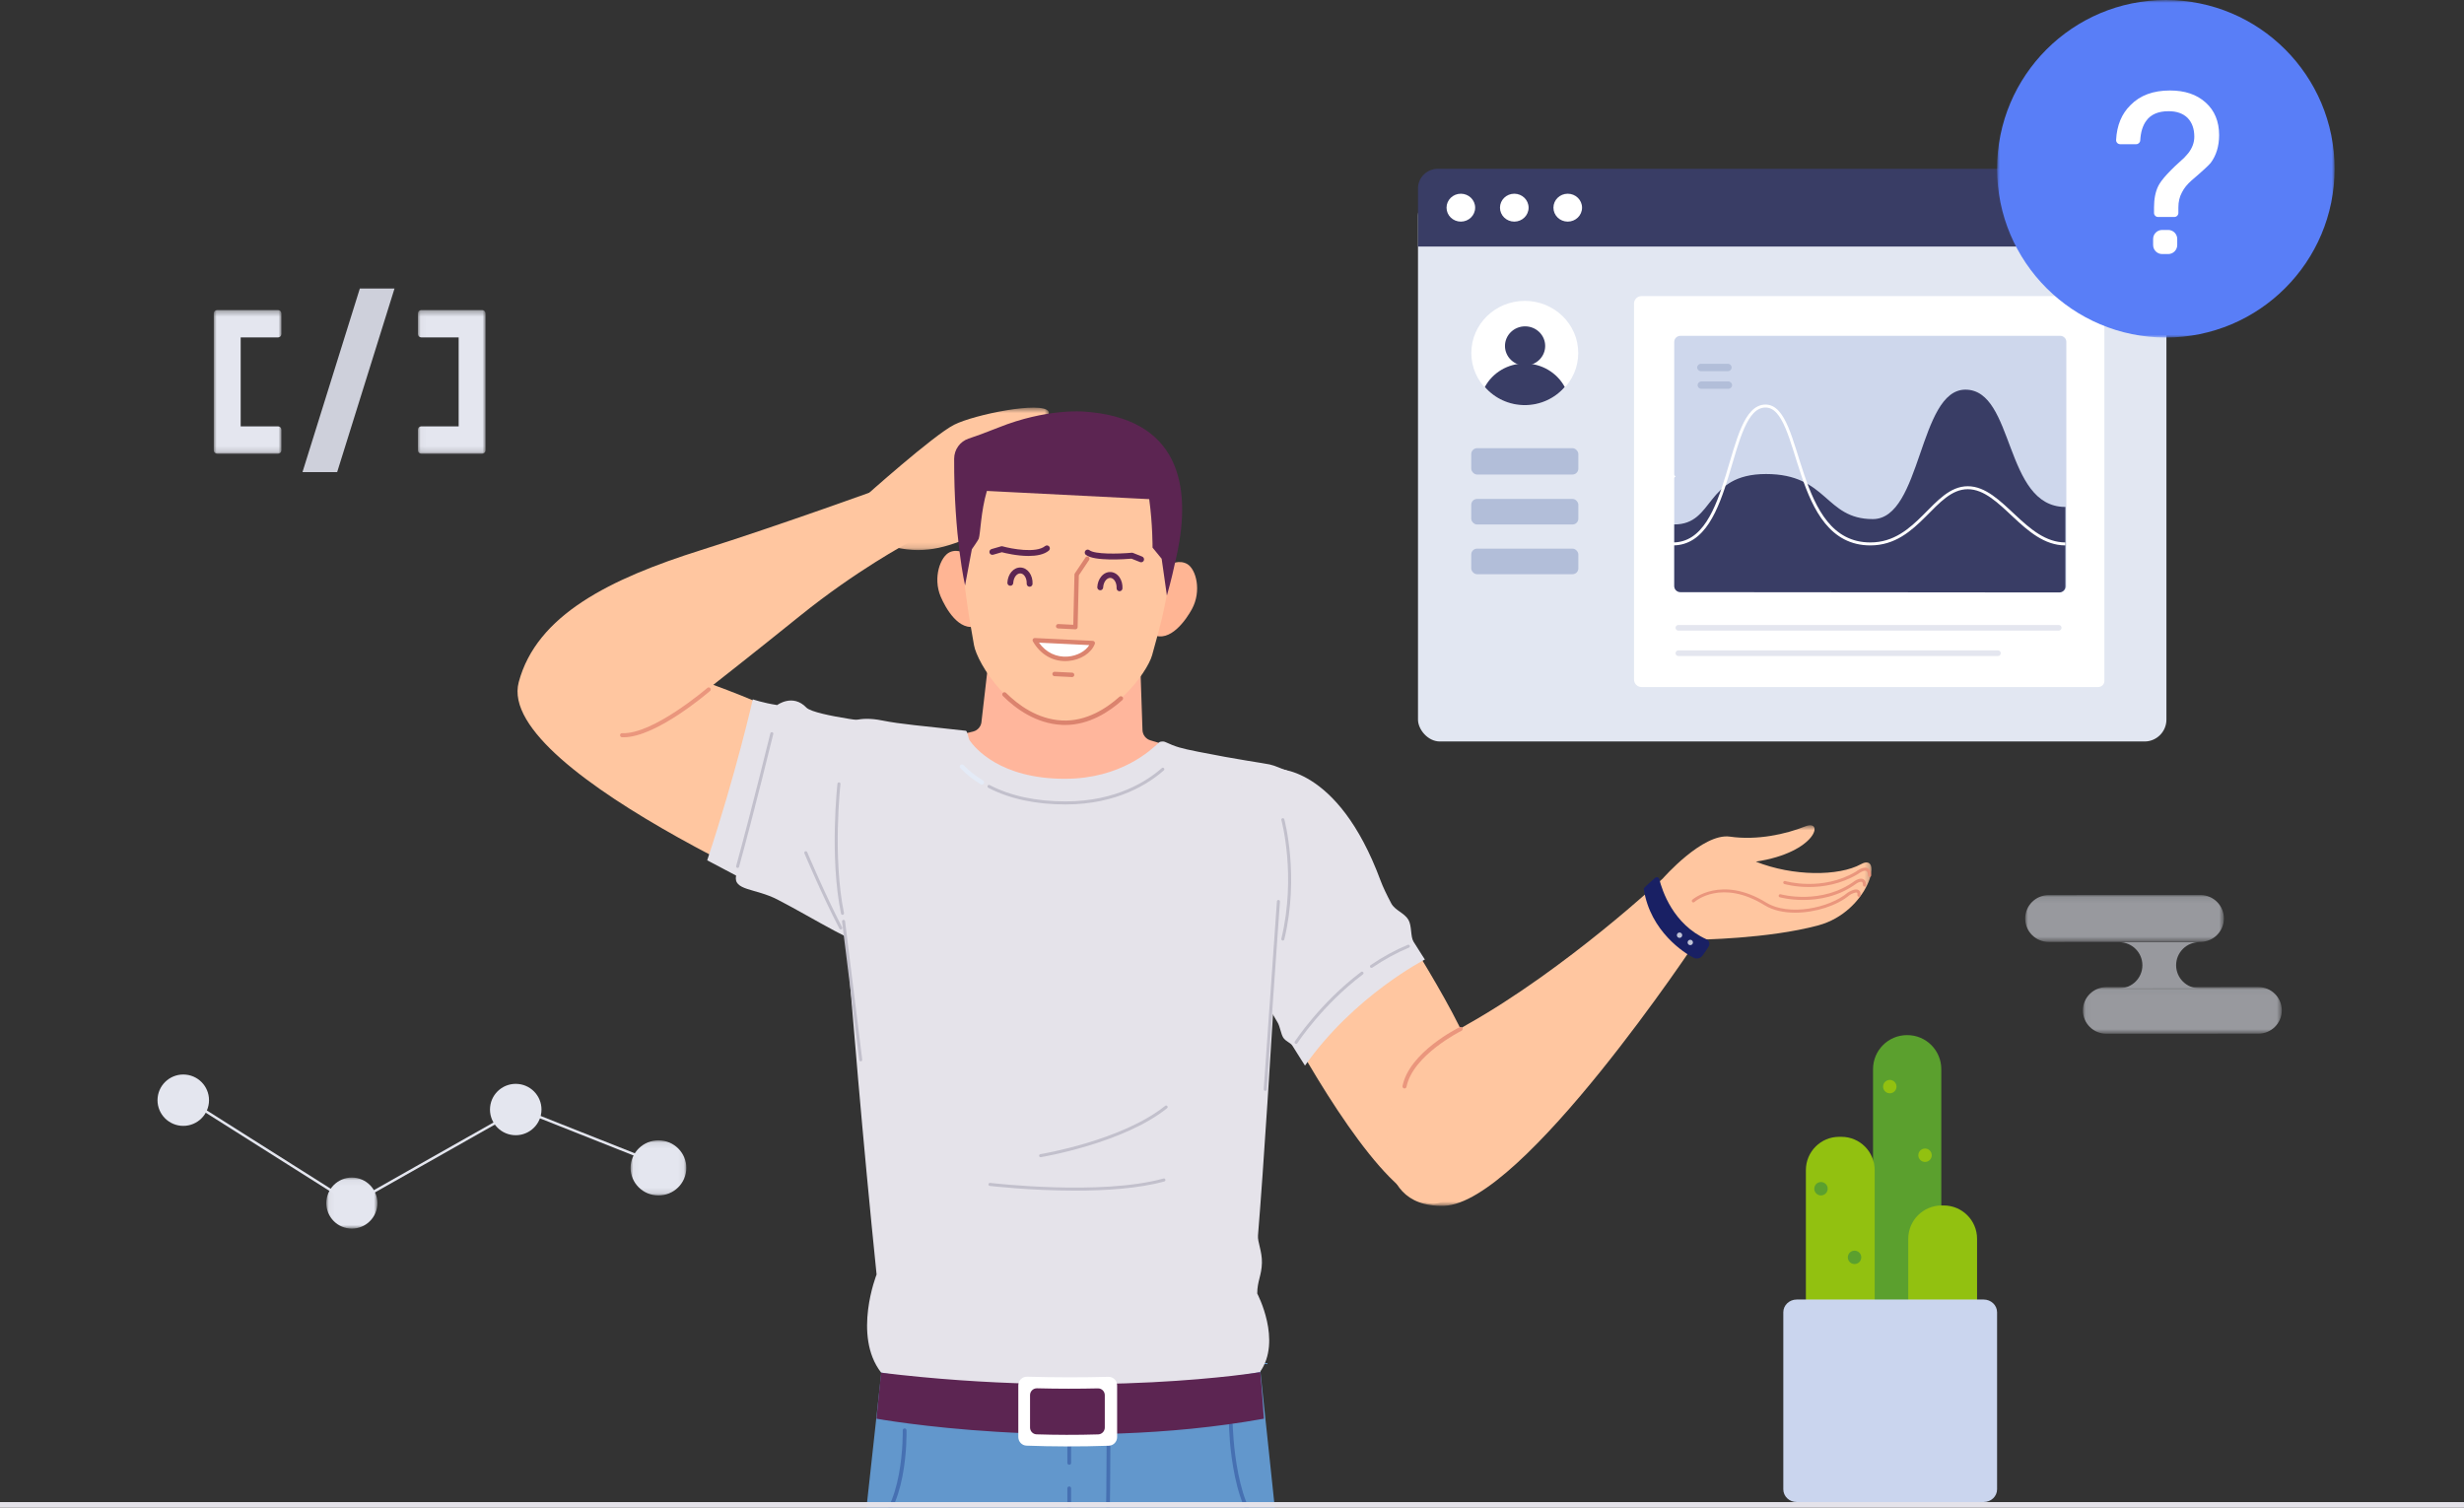 <?xml version="1.0" encoding="UTF-8"?>
<svg width="438px" height="268px" viewBox="0 0 438 268" version="1.1" xmlns="http://www.w3.org/2000/svg" xmlns:xlink="http://www.w3.org/1999/xlink">
    <rect x="0" y="0" width="438" height="268" fill="#333333" stroke="none"/>
    <!-- Generator: Sketch 64 (93537) - https://sketch.com -->
    <title>插图</title>
    <desc>Created with Sketch.</desc>
    <defs>
        <polygon id="path-1" points="0.691 0.545 34.257 0.545 34.257 25.862 0.691 25.862"></polygon>
        <polygon id="path-3" points="0.656 0.598 86.774 0.598 86.774 68.244 0.656 68.244"></polygon>
        <polygon id="path-5" points="0 0.331 12.025 0.331 12.025 25.858 0 25.858"></polygon>
        <polygon id="path-7" points="0.026 0.331 12.051 0.331 12.051 25.858 0.026 25.858"></polygon>
        <polygon id="path-9" points="0 0.101 35.317 0.101 35.317 8.428 0 8.428"></polygon>
        <polygon id="path-11" points="0.019 0.022 35.371 0.022 35.371 8.314 0.019 8.314"></polygon>
        <polygon id="path-13" points="0.038 0.05 9.12 0.05 9.12 9.132 0.038 9.132"></polygon>
        <polygon id="path-15" points="0.022 0.078 9.933 0.078 9.933 9.876 0.022 9.876"></polygon>
        <polygon id="path-17" points="0 0 60 0 60 60 0 60"></polygon>
    </defs>
    <g id="异常错误" stroke="none" stroke-width="1" fill="none" fill-rule="evenodd">
        <g id="404" transform="translate(-345, -378)">
            <g transform="translate(24, 200)" id="400提醒">
                <g transform="translate(321, 178)">
                    <g id="插图">
                        <g id="男_尴尬" transform="translate(87.994, 61.698)">
                            <g transform="translate(4, 10)">
                                <g id="编组" transform="translate(60.193, 0.22)">
                                    <mask id="mask-2" fill="white">
                                        <use xlink:href="#path-1"></use>
                                    </mask>
                                    <g id="Clip-2"></g>
                                    <path d="M1.538,16.37 C1.538,16.37 13.786,5.407 17.433,3.576 C21.081,1.746 32.97,-0.627 34.186,1.203 C35.401,3.034 20.608,16.052 21.014,17.679 C29.728,17.679 34.299,17.51 27.206,20.561 C20.112,23.613 16.062,25.862 10.996,25.862 C5.93,25.862 -1.906,23.286 1.538,16.37" id="Fill-1" fill="#FFC6A0" mask="url(#mask-2)"></path>
                                </g>
                                <path d="M111.094,58.079 L110.457,39.291 L84.558,38.569 L82.487,56.491 C82.457,57.37 81.841,58.126 80.991,58.338 C76.975,59.343 74.844,59.695 74.844,59.695 C74.844,59.695 77.357,75.358 98.075,75.358 C118.794,75.358 119.798,62.219 119.798,62.219 C119.798,62.219 116.03,60.922 112.513,59.904 C111.695,59.667 111.123,58.932 111.094,58.079" id="Fill-3" fill="#FFB69C"></path>
                                <path d="M81.689,39.541 C78.473,40.761 76.031,36.267 75.224,34.357 C73.781,30.943 75.197,27.178 76.852,26.448 C78.367,25.781 79.856,26.815 79.856,26.815 C79.856,26.815 82.353,29.422 82.702,34.688 C82.911,37.84 81.689,39.541 81.689,39.541" id="Fill-19" fill="#FFB594"></path>
                                <path d="M112.93,41.102 C116.01,42.637 118.884,38.407 119.876,36.587 C121.65,33.334 120.613,29.447 119.038,28.555 C117.597,27.74 116.013,28.621 116.013,28.621 C116.013,28.621 113.271,30.966 112.402,36.171 C111.883,39.287 112.93,41.102 112.93,41.102" id="Fill-21" fill="#FFB594"></path>
                                <path d="M98.283,6.27 C84.872,5.6 77.504,15.822 79.174,29.605 C79.994,36.378 79.958,36.244 81.149,43.005 C81.69,46.079 87.719,56.285 96.814,56.739 C105.316,57.164 111.962,47.835 112.807,44.761 C114.587,38.283 114.675,38.138 115.892,31.439 C118.374,17.78 112.596,6.985 99.185,6.315 L98.283,6.27 Z" id="Fill-23" fill="#FFC6A0"></path>
                                <path d="M97.345,57.171 C97.152,57.171 96.957,57.166 96.761,57.157 C92.127,56.925 88.505,54.234 86.283,52.017 C86.13,51.864 86.129,51.616 86.282,51.462 C86.433,51.308 86.681,51.308 86.835,51.461 C88.96,53.58 92.414,56.153 96.8,56.373 C101.106,56.583 104.72,54.2 106.994,52.158 C107.154,52.014 107.401,52.027 107.545,52.189 C107.689,52.351 107.675,52.599 107.515,52.743 C105.234,54.791 101.656,57.171 97.345,57.171" id="Fill-25" fill="#DB836E"></path>
                                <path d="M99.153,6.629 C99.148,6.629 99.143,6.629 99.138,6.629 L98.237,6.584 C98.079,6.575 97.957,6.441 97.964,6.282 C97.973,6.122 98.106,6.001 98.265,6.008 L99.167,6.053 C99.325,6.061 99.447,6.196 99.439,6.355 C99.432,6.509 99.304,6.629 99.153,6.629" id="Fill-27" fill="#EA967D"></path>
                                <path d="M107.013,33.396 C107.005,33.396 106.996,33.396 106.987,33.395 C106.699,33.38 106.478,33.135 106.492,32.847 C106.517,32.357 106.395,31.876 106.159,31.527 C105.95,31.219 105.676,31.042 105.385,31.027 C105.102,31.013 104.804,31.162 104.565,31.448 C104.296,31.771 104.128,32.238 104.104,32.727 C104.089,33.016 103.846,33.242 103.556,33.224 C103.269,33.209 103.047,32.964 103.062,32.675 C103.098,31.953 103.348,31.278 103.765,30.777 C104.218,30.233 104.813,29.951 105.437,29.982 C106.053,30.012 106.631,30.362 107.022,30.939 C107.387,31.48 107.57,32.176 107.534,32.899 C107.52,33.179 107.289,33.396 107.013,33.396" id="Fill-29" fill="#5C2552"></path>
                                <path d="M91.03,32.598 C91.022,32.598 91.013,32.598 91.004,32.597 C90.716,32.582 90.495,32.337 90.509,32.048 C90.556,31.094 90.05,30.261 89.402,30.229 C88.737,30.2 88.168,30.975 88.121,31.928 C88.106,32.217 87.871,32.441 87.573,32.425 C87.286,32.411 87.065,32.165 87.079,31.877 C87.155,30.331 88.186,29.117 89.454,29.184 C90.687,29.245 91.628,30.553 91.551,32.1 C91.537,32.38 91.306,32.598 91.03,32.598" id="Fill-31" fill="#5C2552"></path>
                                <path d="M99.174,40.166 C99.168,40.166 99.161,40.166 99.155,40.165 L96.087,40.012 C95.872,40.002 95.705,39.817 95.716,39.601 C95.727,39.384 95.919,39.218 96.126,39.228 L98.793,39.361 L99.003,30.434 C99.004,30.36 99.028,30.287 99.069,30.225 L100.963,27.396 C101.083,27.215 101.326,27.167 101.506,27.289 C101.685,27.41 101.732,27.654 101.611,27.833 L99.781,30.567 L99.565,39.783 C99.563,39.888 99.518,39.989 99.44,40.061 C99.368,40.128 99.272,40.166 99.174,40.166" id="Fill-33" fill="#DB836E"></path>
                                <path d="M98.58,48.654 C98.573,48.654 98.567,48.654 98.56,48.653 L95.445,48.498 C95.229,48.487 95.063,48.303 95.074,48.086 C95.084,47.87 95.278,47.702 95.484,47.714 L98.599,47.869 C98.814,47.88 98.98,48.064 98.97,48.28 C98.96,48.491 98.786,48.654 98.58,48.654" id="Fill-35" fill="#DB836E"></path>
                                <path d="M102.258,42.611 L102.258,42.611 C101.092,45.656 94.874,47.198 91.948,42.109 L102.258,42.611" id="Fill-37" fill="#FFFFFF"></path>
                                <path d="M92.689,42.538 C93.937,44.279 95.779,45.173 97.829,45.012 C99.464,44.884 100.943,44.073 101.638,42.974 L92.689,42.538 Z M97.351,45.816 C94.975,45.816 92.904,44.559 91.61,42.305 C91.538,42.181 91.54,42.027 91.614,41.905 C91.689,41.782 91.822,41.714 91.967,41.717 L102.276,42.219 C102.402,42.225 102.516,42.291 102.585,42.397 C102.654,42.502 102.668,42.634 102.623,42.752 C101.991,44.399 100.089,45.622 97.89,45.794 C97.708,45.809 97.528,45.816 97.351,45.816 L97.351,45.816 Z" id="Fill-39" fill="#DB836E"></path>
                                <path d="M83.434,15.568 C82.338,19.292 82.306,23.093 81.989,24.052 C81.904,24.308 80.762,25.939 80.762,25.939 L79.553,32.377 C79.553,32.377 77.563,23.705 77.616,9.845 C77.622,8.223 78.653,6.776 80.186,6.266 C81.445,5.848 83.197,5.219 85.496,4.298 C93.953,0.905 100.525,1.454 100.525,1.454 C117.606,2.514 119.891,14.556 117.193,26.953 C116.625,29.564 116.241,31.288 115.434,34.169 L114.503,27.625 L112.883,25.642 C112.883,25.642 112.915,21.589 112.291,17.027 L83.434,15.568 Z" id="Fill-41" fill="#5C2552"></path>
                                <path d="M90.835,27.126 C88.772,27.126 86.667,26.615 86.092,26.464 L84.548,26.909 C84.273,26.988 83.983,26.828 83.903,26.55 C83.824,26.272 83.984,25.982 84.261,25.903 L85.944,25.418 C86.036,25.392 86.134,25.391 86.227,25.417 C87.786,25.851 92.181,26.69 93.778,25.372 C94.001,25.189 94.329,25.222 94.511,25.444 C94.694,25.667 94.662,25.997 94.44,26.181 C93.572,26.897 92.213,27.126 90.835,27.126" id="Fill-43" fill="#5C2552"></path>
                                <path d="M110.85,28.25 C110.786,28.25 110.721,28.238 110.657,28.212 L109.146,27.609 C108.055,27.702 102.524,28.112 101.028,26.931 C100.802,26.753 100.762,26.424 100.94,26.197 C101.119,25.97 101.446,25.93 101.673,26.109 C102.609,26.847 106.772,26.775 109.176,26.556 C109.258,26.548 109.34,26.561 109.416,26.59 L111.043,27.24 C111.31,27.348 111.441,27.652 111.335,27.92 C111.253,28.125 111.057,28.25 110.85,28.25" id="Fill-45" fill="#5C2552"></path>
                                <path d="M83.617,188.129 C83.484,188.129 83.366,188.031 83.345,187.895 C83.321,187.744 83.425,187.603 83.575,187.579 C83.796,187.545 83.936,187.477 83.961,187.395 C84.033,187.152 83.562,186.557 83.209,186.238 C79.505,183.701 76.075,176.824 77.416,172.123 C79.897,163.424 74.666,159.921 74.613,159.887 C74.485,159.804 74.448,159.633 74.53,159.504 C74.613,159.377 74.783,159.338 74.911,159.422 C74.968,159.458 80.537,163.186 77.946,172.275 C76.665,176.764 79.964,183.347 83.549,185.805 C83.766,185.996 84.69,186.875 84.49,187.552 C84.398,187.861 84.119,188.054 83.66,188.126 C83.645,188.128 83.632,188.129 83.617,188.129" id="Fill-47" fill="#EA967D"></path>
                                <path d="M87.519,189.014 C87.403,189.014 87.295,188.94 87.257,188.823 C87.21,188.678 87.29,188.522 87.435,188.474 C87.722,188.381 88.072,188.215 88.113,187.956 C88.178,187.553 87.579,186.945 87.186,186.656 C81.893,181.579 81.978,174.56 81.979,174.49 C81.983,174.337 82.13,174.232 82.261,174.22 C82.413,174.223 82.534,174.349 82.531,174.501 C82.529,174.569 82.454,181.352 87.539,186.233 C87.643,186.305 88.795,187.176 88.658,188.042 C88.59,188.473 88.235,188.795 87.604,189 C87.575,189.01 87.547,189.014 87.519,189.014" id="Fill-49" fill="#EA967D"></path>
                                <path d="M85.624,188.603 C85.503,188.603 85.392,188.523 85.358,188.4 C85.318,188.254 85.403,188.101 85.55,188.06 C85.748,188.005 85.991,187.904 86.029,187.739 C86.088,187.483 85.725,187.058 85.552,186.903 C79.53,182.164 79.499,174.419 79.499,174.341 C79.5,174.189 79.624,174.065 79.775,174.065 L79.777,174.065 C79.928,174.066 80.052,174.191 80.051,174.344 C80.051,174.419 80.087,181.899 85.904,186.478 C85.999,186.562 86.714,187.22 86.566,187.863 C86.487,188.208 86.195,188.454 85.698,188.593 C85.673,188.6 85.648,188.603 85.624,188.603" id="Fill-51" fill="#EA967D"></path>
                                <path d="M69.385,24.815 L65.603,14.781 C65.603,14.781 46.418,21.741 32.638,26.08 C16.436,31.182 3.401,37.621 0.214,49.563 C-4.166,65.973 60.199,92.482 60.199,92.482 C72.763,90.854 73.844,65.225 54.795,59.53 C49.931,55.462 34.799,50.038 34.799,50.038 C34.799,50.038 41.936,44.452 50.248,37.745 C60.259,29.666 69.385,24.815 69.385,24.815" id="Fill-53" fill="#FFC6A0"></path>
                                <path d="M133.347,65.669 C133.347,65.669 122.476,82.032 136.125,109.432 C143.169,122.484 155.73,142.859 163.146,142.247 C169.761,141.702 172.502,123.434 169.089,114.476 C165.677,105.519 151.039,83.502 151.039,83.502 C151.039,83.502 147.744,67.666 133.347,65.669" id="Fill-55" fill="#FFC6A0"></path>
                                <g id="编组" transform="translate(153.912, 74.403)">
                                    <mask id="mask-4" fill="white">
                                        <use xlink:href="#path-3"></use>
                                    </mask>
                                    <g id="Clip-58"></g>
                                    <path d="M1.38,50.874 C1.38,50.874 2.592,42.938 14.879,36.026 C32.59,26.064 49.684,10.049 49.684,10.049 C49.684,10.049 56.778,1.925 61.605,2.616 C66.431,3.308 71.522,2.188 74.97,0.803 C78.417,-0.581 77.046,5.426 66.21,7.058 C72.802,9.686 80.93,9.686 84.903,7.511 C89.02,5.257 86.281,15.966 77.318,18.388 C68.353,20.81 55.802,20.928 55.802,20.928 C55.802,20.928 24.768,67.839 10.774,68.237 C-3.22,68.635 1.38,50.874 1.38,50.874" id="Fill-57" fill="#FFC6A0" mask="url(#mask-4)"></path>
                                </g>
                                <path d="M227.122,90.537 C225.109,90.537 223.185,90.138 221.694,89.22 C214.029,84.499 209.391,88.476 209.198,88.647 C209.084,88.749 208.91,88.737 208.808,88.623 C208.708,88.509 208.719,88.335 208.832,88.233 C208.882,88.189 213.955,83.804 221.982,88.748 C225.946,91.19 233.15,89.766 236.471,86.96 C236.713,86.801 237.806,86.144 238.4,86.52 C238.672,86.691 238.782,87.013 238.728,87.475 C238.71,87.627 238.571,87.736 238.422,87.718 C238.27,87.7 238.163,87.562 238.181,87.411 C238.206,87.188 238.18,87.034 238.107,86.988 C237.892,86.853 237.208,87.143 236.796,87.405 C234.599,89.264 230.718,90.537 227.122,90.537" id="Fill-59" fill="#EA967D"></path>
                                <path d="M229.581,85.974 C227.006,85.974 225.225,85.452 225.19,85.442 C225.045,85.398 224.962,85.244 225.006,85.098 C225.05,84.951 225.205,84.869 225.349,84.912 C225.414,84.932 231.903,86.825 237.952,83.217 C238.05,83.137 239.195,82.255 239.989,82.62 C240.384,82.802 240.598,83.231 240.626,83.896 C240.632,84.049 240.514,84.178 240.362,84.184 C240.199,84.187 240.082,84.072 240.076,83.92 C240.063,83.617 239.998,83.233 239.76,83.123 C239.39,82.954 238.645,83.369 238.264,83.672 C235.197,85.503 232.029,85.974 229.581,85.974" id="Fill-61" fill="#EA967D"></path>
                                <path d="M228.55,88.277 C226.116,88.277 224.417,87.809 224.381,87.799 C224.235,87.758 224.151,87.605 224.192,87.458 C224.233,87.311 224.386,87.226 224.532,87.267 C224.604,87.288 231.793,89.259 237.749,84.863 C237.854,84.795 238.678,84.279 239.256,84.595 C239.566,84.764 239.723,85.112 239.723,85.63 C239.723,85.783 239.6,85.907 239.447,85.907 C239.296,85.907 239.171,85.783 239.171,85.63 C239.171,85.424 239.141,85.162 238.993,85.081 C238.762,84.955 238.266,85.187 238.061,85.318 C234.826,87.707 231.24,88.277 228.55,88.277" id="Fill-63" fill="#EA967D"></path>
                                <path d="M135.69,206.252 L151.176,412.459 C141.035,420.205 126.728,414.824 126.728,414.824 L102.958,224.939 C102.697,222.858 100.934,221.297 98.844,221.297 C96.751,221.297 94.986,222.863 94.729,224.948 L71.427,414.459 C58.09,418.584 47.037,413.004 47.037,413.004 L60.935,205.438 C59.585,202.455 61.472,201.407 61.472,201.407 L64.827,170.803 L131.901,170.608 L135.15,201.371 C135.15,201.371 136.738,202.071 135.69,206.252" id="Fill-79" fill="#6297CC"></path>
                                <path d="M65.332,56.953 C76.76,58.83 79.653,67.056 79.653,67.056 C84.492,81.141 76.249,99.643 65.16,97.417 C60.094,96.399 52.9,91.662 46.212,88.205 C42.255,86.158 38.312,86.65 38.853,83.938 L33.719,81.226 C38.853,65.767 41.825,52.614 41.825,52.614 C41.825,52.614 43.64,53.249 46.158,53.631 C46.158,53.631 48.941,51.529 51.373,54.105 C52.994,55.597 65.332,56.953 65.332,56.953" id="Fill-81" fill="#E5E3EA"></path>
                                <path d="M131.966,172.201 C95.077,178.811 64.617,172.264 64.617,172.264 C59.541,165.683 63.828,154.848 63.828,154.848 C58.971,107.565 55.943,60.547 55.943,60.547 C55.943,60.547 56.686,54.739 64.792,56.366 C68.275,57.065 71.75,57.293 79.71,58.203 C79.951,58.231 80.191,59.655 80.329,59.855 C81.305,61.279 85.801,66.738 97.289,66.738 C107.263,66.738 112.638,61.602 114.045,60.271 C114.263,60.066 114.873,60.078 115.078,60.17 C117.107,61.09 117.775,61.283 120.972,61.925 C127.823,63.301 132.683,63.961 133.695,64.185 C134.801,64.429 135.648,64.922 136.777,65.265 C136.777,65.265 133.693,122.721 131.626,147.907 C131.528,149.106 132.374,150.722 132.324,152.784 C132.271,155.048 131.492,156.026 131.492,158.236 C131.492,158.236 135.946,166.634 131.966,172.201" id="Fill-83" fill="#E5E3EA"></path>
                                <path d="M139.981,117.718 C139.981,117.718 139.09,116.346 137.765,114.213 C137.374,113.582 136.548,113.456 136.092,112.708 C135.707,112.076 135.529,110.751 135.114,110.056 C132.345,105.419 129.236,99.674 127.564,95.478 C123.364,84.94 124.006,64.97 134.55,64.97 C134.55,64.97 145.69,64.012 153.409,84.814 C153.837,85.968 154.525,87.395 155.321,88.892 C155.976,90.123 157.641,90.571 158.356,91.786 C159.006,92.889 158.708,94.771 159.274,95.685 C160.437,97.559 161.292,98.859 161.292,98.859 C161.292,98.859 148.765,105.243 139.981,117.718" id="Fill-85" fill="#E5E3EA"></path>
                                <path d="M82.544,67.77 C82.474,67.77 82.404,67.752 82.34,67.713 C81.002,66.891 79.784,65.93 78.721,64.856 C78.569,64.703 78.57,64.454 78.723,64.302 C78.877,64.149 79.124,64.15 79.277,64.304 C80.295,65.332 81.463,66.254 82.748,67.043 C82.932,67.156 82.99,67.398 82.877,67.583 C82.804,67.704 82.676,67.77 82.544,67.77" id="Fill-87" fill="#E4EBF7"></path>
                                <path d="M157.671,121.785 C157.647,121.785 157.624,121.782 157.6,121.778 C157.405,121.738 157.278,121.548 157.317,121.353 C158.513,115.353 167.121,111.063 167.487,110.884 C167.666,110.795 167.881,110.871 167.969,111.049 C168.056,111.229 167.982,111.444 167.803,111.532 C167.717,111.575 159.149,115.845 158.024,121.494 C157.989,121.666 157.839,121.785 157.671,121.785" id="Fill-89" fill="#EA967D"></path>
                                <path d="M98.073,188.678 C97.888,188.678 97.739,188.528 97.739,188.343 L97.739,183.235 C97.739,183.05 97.888,182.9 98.073,182.9 C98.257,182.9 98.407,183.05 98.407,183.235 L98.407,188.343 C98.407,188.528 98.257,188.678 98.073,188.678" id="Fill-91" fill="#4670B2"></path>
                                <path d="M98.204,213.038 C98.033,213.038 97.888,212.908 97.872,212.734 C97.855,212.55 97.99,212.386 98.174,212.368 C98.234,212.363 104.187,211.77 104.33,208.758 C104.716,200.609 104.721,183.407 104.721,183.234 C104.721,183.049 104.87,182.9 105.055,182.9 C105.239,182.9 105.389,183.049 105.389,183.234 C105.389,183.407 105.384,200.625 104.997,208.789 C104.826,212.381 98.504,213.011 98.235,213.036 C98.225,213.038 98.215,213.038 98.204,213.038" id="Fill-93" fill="#4670B2"></path>
                                <path d="M98.073,220.896 C98.019,220.896 97.965,220.883 97.916,220.856 L80.301,211.426 C80.137,211.339 80.076,211.136 80.163,210.973 C80.249,210.81 80.452,210.748 80.614,210.835 L97.739,220.002 L97.739,192.861 C97.739,192.676 97.888,192.526 98.073,192.526 C98.257,192.526 98.407,192.676 98.407,192.861 L98.407,220.561 C98.407,220.679 98.345,220.787 98.245,220.848 C98.192,220.88 98.132,220.896 98.073,220.896" id="Fill-99" fill="#4670B2"></path>
                                <path d="M133.842,201.152 C133.81,201.152 133.777,201.148 133.744,201.138 C126.888,199.028 126.476,182.236 126.461,181.522 C126.458,181.337 126.605,181.184 126.789,181.18 C126.989,181.185 127.126,181.324 127.129,181.509 C127.133,181.679 127.543,198.528 133.939,200.497 C134.116,200.551 134.215,200.739 134.161,200.915 C134.117,201.06 133.984,201.152 133.842,201.152" id="Fill-117" fill="#4670B2"></path>
                                <path d="M62.286,200.892 C62.159,200.892 62.037,200.819 61.982,200.693 C61.906,200.525 61.982,200.326 62.15,200.251 C68.767,197.283 68.482,182.703 68.478,182.555 C68.473,182.37 68.619,182.216 68.803,182.212 C68.98,182.204 69.141,182.354 69.145,182.538 C69.161,183.157 69.444,197.714 62.423,200.863 C62.379,200.883 62.332,200.892 62.286,200.892" id="Fill-119" fill="#4670B2"></path>
                                <path d="M97.437,71.297 C92.086,71.297 87.46,70.302 83.69,68.337 C83.557,68.268 83.506,68.104 83.575,67.972 C83.642,67.839 83.804,67.787 83.938,67.856 C87.632,69.78 92.173,70.756 97.437,70.756 C106.49,70.756 112.032,67.044 114.531,64.831 C114.643,64.733 114.813,64.743 114.912,64.856 C115.01,64.967 114.999,65.139 114.888,65.238 C112.333,67.501 106.668,71.297 97.437,71.297" id="Fill-131" fill="#C2C0CC"></path>
                                <path d="M132.912,122.212 C132.906,122.212 132.899,122.212 132.893,122.211 C132.744,122.201 132.632,122.072 132.643,121.922 L134.992,88.526 C135.002,88.376 135.131,88.26 135.28,88.274 C135.428,88.285 135.54,88.414 135.53,88.563 L133.181,121.961 C133.171,122.103 133.052,122.212 132.912,122.212" id="Fill-133" fill="#C2C0CC"></path>
                                <path d="M61.009,116.957 C60.875,116.957 60.759,116.857 60.742,116.719 L57.689,92.114 C57.67,91.965 57.775,91.83 57.923,91.812 C58.07,91.794 58.205,91.899 58.224,92.047 L61.277,116.653 C61.296,116.801 61.191,116.937 61.043,116.955 C61.031,116.957 61.021,116.957 61.009,116.957" id="Fill-135" fill="#C2C0CC"></path>
                                <path d="M151.798,100.352 C151.711,100.352 151.626,100.31 151.575,100.233 C151.491,100.109 151.523,99.94 151.646,99.857 C153.818,98.377 156.042,97.163 158.254,96.25 C158.391,96.193 158.549,96.259 158.606,96.398 C158.662,96.536 158.597,96.694 158.459,96.751 C156.281,97.65 154.091,98.846 151.949,100.305 C151.903,100.336 151.85,100.352 151.798,100.352" id="Fill-137" fill="#C2C0CC"></path>
                                <path d="M138.392,113.863 C138.341,113.863 138.29,113.849 138.245,113.82 C138.12,113.738 138.085,113.57 138.166,113.445 C138.21,113.376 142.68,106.545 149.956,101.068 C150.075,100.978 150.245,101.003 150.333,101.122 C150.423,101.242 150.398,101.412 150.28,101.501 C143.079,106.921 138.662,113.672 138.618,113.74 C138.566,113.82 138.48,113.863 138.392,113.863" id="Fill-139" fill="#C2C0CC"></path>
                                <path d="M136.044,95.495 C136.022,95.495 136.001,95.492 135.98,95.487 C135.835,95.452 135.746,95.306 135.781,95.161 C138.474,83.964 135.811,74.178 135.783,74.08 C135.743,73.936 135.827,73.787 135.971,73.746 C136.117,73.706 136.263,73.791 136.304,73.934 C136.331,74.033 139.031,83.956 136.306,95.287 C136.276,95.411 136.166,95.495 136.044,95.495" id="Fill-141" fill="#C2C0CC"></path>
                                <path d="M57.767,90.921 C57.641,90.921 57.529,90.833 57.502,90.705 C55.437,80.608 56.856,67.743 56.871,67.614 C56.887,67.466 57.02,67.36 57.169,67.376 C57.317,67.392 57.424,67.526 57.407,67.675 C57.392,67.803 55.984,80.584 58.032,90.596 C58.061,90.742 57.967,90.885 57.821,90.916 C57.803,90.92 57.785,90.921 57.767,90.921" id="Fill-143" fill="#C2C0CC"></path>
                                <path d="M92.984,134 C92.854,134 92.739,133.905 92.718,133.772 C92.694,133.624 92.793,133.485 92.941,133.461 C93.085,133.437 107.445,131.042 115.128,124.873 C115.244,124.779 115.414,124.798 115.507,124.916 C115.6,125.032 115.581,125.202 115.465,125.296 C107.671,131.555 93.173,133.972 93.027,133.996 C93.013,133.999 92.998,134 92.984,134" id="Fill-145" fill="#C2C0CC"></path>
                                <path d="M99.12,139.946 C91.084,139.946 84.065,139.12 83.949,139.105 C83.801,139.087 83.695,138.953 83.713,138.804 C83.731,138.655 83.869,138.551 84.013,138.567 C84.209,138.591 103.664,140.882 114.833,137.789 C114.98,137.75 115.126,137.835 115.165,137.979 C115.205,138.122 115.12,138.272 114.977,138.312 C110.435,139.569 104.545,139.946 99.12,139.946" id="Fill-147" fill="#C2C0CC"></path>
                                <path d="M210.614,98.199 C210.254,98.676 209.604,98.822 209.071,98.554 C207.443,97.737 201.375,93.876 200.213,86.396 C200.19,86.248 200.28,86.099 200.389,85.996 C201.114,85.312 201.781,84.724 202.231,84.339 C202.486,84.119 202.879,84.245 202.96,84.573 C203.475,86.635 205.433,92.601 211.341,95.261 C211.836,95.484 212.014,96.099 211.729,96.562 C211.449,97.016 211.07,97.594 210.614,98.199" id="Fill-149" fill="#192064"></path>
                                <path d="M207.039,94.539 C207.039,94.804 206.825,95.018 206.562,95.018 C206.298,95.018 206.085,94.804 206.085,94.539 C206.085,94.275 206.298,94.061 206.562,94.061 C206.825,94.061 207.039,94.275 207.039,94.539" id="Fill-151" fill="#C1C4D6"></path>
                                <path d="M208.947,95.829 C208.947,96.093 208.733,96.307 208.47,96.307 C208.206,96.307 207.993,96.093 207.993,95.829 C207.993,95.564 208.206,95.35 208.47,95.35 C208.733,95.35 208.947,95.564 208.947,95.829" id="Fill-153" fill="#C1C4D6"></path>
                                <path d="M63.82,180.484 C63.82,180.484 98.004,186.702 132.667,180.484 C132.374,175.769 132.035,172.202 132.035,172.202 C132.035,172.202 103.227,176.977 64.628,172.307 C64.167,176.721 63.82,180.484 63.82,180.484" id="Fill-155" fill="#5C2552"></path>
                                <path d="M89.021,174.541 L89.021,183.749 C89.021,184.568 89.66,185.245 90.476,185.275 C95.036,185.443 99.939,185.472 105.114,185.29 C105.932,185.262 106.585,184.583 106.585,183.762 L106.585,174.565 C106.585,173.705 105.887,173.019 105.031,173.042 C100.577,173.159 95.744,173.167 90.593,173.02 C89.736,172.995 89.021,173.68 89.021,174.541" id="Fill-157" fill="#FFFFFF"></path>
                                <path d="M91.106,176.287 L91.106,182.053 C91.106,182.705 91.614,183.243 92.263,183.264 C95.678,183.374 99.348,183.392 103.219,183.274 C103.87,183.255 104.393,182.715 104.393,182.062 L104.393,176.302 C104.393,175.624 103.844,175.081 103.169,175.096 C99.827,175.172 96.206,175.179 92.348,175.081 C91.671,175.065 91.106,175.607 91.106,176.287" id="Fill-159" fill="#5C2552"></path>
                                <path d="M39.123,82.582 C39.1,82.582 39.075,82.579 39.052,82.572 C38.908,82.532 38.823,82.383 38.863,82.239 C41.667,72.055 44.908,58.785 44.941,58.652 C44.976,58.506 45.125,58.417 45.267,58.453 C45.411,58.489 45.501,58.635 45.465,58.781 C45.432,58.914 42.189,72.192 39.383,82.383 C39.35,82.503 39.242,82.582 39.123,82.582" id="Fill-161" fill="#C2C0CC"></path>
                                <path d="M57.463,93.527 C57.365,93.527 57.272,93.475 57.224,93.382 C54.124,87.428 51.028,80.064 50.997,79.989 C50.939,79.852 51.003,79.693 51.141,79.635 C51.278,79.576 51.436,79.641 51.495,79.779 C51.525,79.853 54.613,87.197 57.701,93.131 C57.771,93.264 57.72,93.427 57.588,93.497 C57.548,93.517 57.505,93.527 57.463,93.527" id="Fill-163" fill="#C2C0CC"></path>
                                <path d="M18.86,59.355 C18.762,59.355 18.666,59.353 18.571,59.348 C18.372,59.339 18.219,59.169 18.228,58.97 C18.237,58.771 18.401,58.609 18.605,58.627 C24.079,58.879 33.658,50.66 33.755,50.578 C33.904,50.448 34.132,50.464 34.262,50.616 C34.392,50.767 34.375,50.995 34.224,51.125 C33.829,51.466 24.634,59.355 18.86,59.355" id="Fill-165" fill="#EA967D"></path>
                            </g>
                        </g>
                        <g id="编组" transform="translate(38, 51)">
                            <polygon id="Fill-1" fill="#CED0DB" points="25.964 0.291 15.771 32.916 21.933 32.916 32.127 0.291"></polygon>
                            <g transform="translate(0, 3.787)">
                                <g>
                                    <mask id="mask-6" fill="white">
                                        <use xlink:href="#path-5"></use>
                                    </mask>
                                    <g id="Clip-3"></g>
                                    <path d="M11.433,0.331 L4.783,0.331 L0.592,0.331 C0.265,0.331 -0,0.6 -0,0.932 L-0,5.187 L-0,21.003 L-0,25.257 C-0,25.589 0.265,25.858 0.592,25.858 L4.783,25.858 L11.433,25.858 C11.76,25.858 12.025,25.589 12.025,25.257 L12.025,21.604 C12.025,21.272 11.76,21.003 11.433,21.003 L4.783,21.003 L4.783,5.187 L11.433,5.187 C11.76,5.187 12.025,4.918 12.025,4.587 L12.025,0.932 C12.025,0.6 11.76,0.331 11.433,0.331" id="Fill-2" fill="#E4E6EF" mask="url(#mask-6)"></path>
                                </g>
                                <g transform="translate(36.263, 0)">
                                    <mask id="mask-8" fill="white">
                                        <use xlink:href="#path-7"></use>
                                    </mask>
                                    <g id="Clip-5"></g>
                                    <path d="M11.459,0.331 L7.268,0.331 L0.618,0.331 C0.291,0.331 0.026,0.6 0.026,0.932 L0.026,4.587 C0.026,4.918 0.291,5.187 0.618,5.187 L7.268,5.187 L7.268,21.003 L0.618,21.003 C0.291,21.003 0.026,21.272 0.026,21.604 L0.026,25.257 C0.026,25.589 0.291,25.858 0.618,25.858 L7.268,25.858 L11.459,25.858 C11.786,25.858 12.051,25.589 12.051,25.257 L12.051,21.604 L12.051,4.587 L12.051,0.932 C12.051,0.6 11.786,0.331 11.459,0.331" id="Fill-4" fill="#E4E6EF" mask="url(#mask-8)"></path>
                                </g>
                            </g>
                        </g>
                        <g id="编组-4" transform="translate(317, 184)">
                            <path d="M28.084,48.04 L15.951,48.04 L15.951,6.051 C15.951,2.709 18.652,4.61852778e-13 21.986,4.61852778e-13 L22.049,4.61852778e-13 C25.382,4.61852778e-13 28.084,2.709 28.084,6.051 L28.084,48.04 Z" id="Fill-1" fill="#5BA02E"></path>
                            <path d="M34.443,58.248 L22.211,58.248 L22.211,36.201 C22.211,32.929 24.867,30.277 28.143,30.277 L28.51,30.277 C31.787,30.277 34.443,32.929 34.443,36.201 L34.443,58.248 Z" id="Fill-3" fill="#92C110"></path>
                            <path d="M16.244,47.833 L4.012,47.833 L4.012,24.001 C4.012,20.729 6.657,18.077 9.92,18.077 L10.335,18.077 C13.599,18.077 16.244,20.729 16.244,24.001 L16.244,47.833 Z" id="Fill-5" fill="#92C110"></path>
                            <path d="M2.379,83 C1.065,83 0,81.986 0,80.734 L0,49.266 C0,48.014 1.065,47 2.379,47 L35.621,47 C36.935,47 38,48.014 38,49.266 L38,80.734 C38,81.986 36.935,83 35.621,83 L2.379,83 Z" id="Fill-7" fill="#CAD5EE"></path>
                            <path d="M20.122,9.15 C20.122,9.808 19.588,10.341 18.929,10.341 C18.27,10.341 17.736,9.808 17.736,9.15 C17.736,8.493 18.27,7.96 18.929,7.96 C19.588,7.96 20.122,8.493 20.122,9.15" id="Fill-9" fill="#92C110"></path>
                            <path d="M26.388,21.35 C26.388,22.008 25.853,22.541 25.194,22.541 C24.535,22.541 24.001,22.008 24.001,21.35 C24.001,20.693 24.535,20.16 25.194,20.16 C25.853,20.16 26.388,20.693 26.388,21.35" id="Fill-11" fill="#92C110"></path>
                            <path d="M7.89,27.301 C7.89,27.959 7.356,28.492 6.697,28.492 C6.038,28.492 5.504,27.959 5.504,27.301 C5.504,26.644 6.038,26.111 6.697,26.111 C7.356,26.111 7.89,26.644 7.89,27.301" id="Fill-13" fill="#5BA02E"></path>
                            <path d="M13.857,39.501 C13.857,40.159 13.323,40.692 12.664,40.692 C12.005,40.692 11.47,40.159 11.47,39.501 C11.47,38.844 12.005,38.311 12.664,38.311 C13.323,38.311 13.857,38.844 13.857,39.501" id="Fill-15" fill="#5BA02E"></path>
                        </g>
                        <g id="编组" opacity="0.568" transform="translate(360, 159)">
                            <g>
                                <mask id="mask-10" fill="white">
                                    <use xlink:href="#path-9"></use>
                                </mask>
                                <g id="Clip-2"></g>
                                <path d="M4.157,8.428 L31.164,8.416 C33.459,8.415 35.318,6.552 35.317,4.257 C35.316,1.961 33.456,0.1 31.161,0.101 L4.153,0.113 C1.858,0.114 -0.001,1.977 -0,4.272 C0.001,6.568 1.862,8.429 4.157,8.428" id="Fill-1" fill="#E4E6EF" mask="url(#mask-10)"></path>
                            </g>
                            <g transform="translate(10.238, 16.438)">
                                <mask id="mask-12" fill="white">
                                    <use xlink:href="#path-11"></use>
                                </mask>
                                <g id="Clip-4"></g>
                                <path d="M4.18,8.314 L31.214,8.303 C33.511,8.301 35.372,6.446 35.371,4.16 C35.37,1.874 33.508,0.021 31.211,0.022 L4.177,0.033 C1.879,0.034 0.018,1.888 0.019,4.176 C0.02,6.462 1.883,8.315 4.18,8.314" id="Fill-3" fill="#E4E6EF" mask="url(#mask-12)"></path>
                            </g>
                            <path d="M16.731,8.476 L16.731,8.474 L30.961,8.468 C28.676,8.469 26.826,10.309 26.827,12.576 C26.827,14.844 28.68,16.682 30.964,16.681 L16.734,16.687 L16.734,16.686 C19.002,16.665 20.834,14.835 20.833,12.578 C20.832,10.323 18.998,8.495 16.731,8.476" id="Fill-5" fill="#E4E6EF"></path>
                        </g>
                        <g id="编组" transform="translate(28, 191)">
                            <g transform="translate(29.966, 18.264)">
                                <mask id="mask-14" fill="white">
                                    <use xlink:href="#path-13"></use>
                                </mask>
                                <g id="Clip-2"></g>
                                <path d="M9.096,5.055 C8.84,7.549 6.611,9.364 4.116,9.108 C1.621,8.852 -0.194,6.623 0.062,4.127 C0.318,1.633 2.548,-0.182 5.042,0.075 C7.537,0.331 9.352,2.56 9.096,5.055" id="Fill-1" fill="#E4E6EF" mask="url(#mask-14)"></path>
                            </g>
                            <path d="M68.231,6.692 C67.973,9.201 65.725,11.026 63.21,10.768 C60.695,10.511 58.865,8.268 59.123,5.76 C59.382,3.252 61.63,1.427 64.144,1.685 C66.659,1.941 68.489,4.184 68.231,6.692" id="Fill-3" fill="#E4E6EF"></path>
                            <path d="M9.132,5.032 C8.874,7.541 6.626,9.365 4.11,9.108 C1.596,8.85 -0.234,6.608 0.024,4.1 C0.282,1.591 2.531,-0.233 5.045,0.024 C7.56,0.281 9.39,2.524 9.132,5.032" id="Fill-5" fill="#E4E6EF"></path>
                            <g transform="translate(84.07, 11.623)">
                                <mask id="mask-16" fill="white">
                                    <use xlink:href="#path-15"></use>
                                </mask>
                                <g id="Clip-8"></g>
                                <path d="M9.907,5.477 C9.627,8.169 7.194,10.126 4.472,9.85 C1.75,9.574 -0.23,7.168 0.049,4.477 C0.329,1.785 2.761,-0.172 5.484,0.103 C8.205,0.38 10.186,2.785 9.907,5.477" id="Fill-7" fill="#E4E6EF" mask="url(#mask-16)"></path>
                            </g>
                            <polygon id="Fill-9" fill="#E4E6EF" points="34.606 23.245 34.495 23.175 4.994 4.53 5.229 4.151 34.619 22.727 64.386 5.891 64.484 5.93 89.897 16.009 89.735 16.423 64.419 6.383"></polygon>
                        </g>
                        <g id="网页" transform="translate(252.063, 30)">
                            <g>
                                <rect id="矩形" fill="#E2E7F2" fill-rule="nonzero" x="0" y="4.488" width="133.039" height="97.314" rx="3.889"></rect>
                                <g id="分组-2" transform="translate(38.377, 22.617)">
                                    <path d="M0.022,68.175 L0.022,1.346 C0.022,0.612 0.617,0.016 1.352,0.016 L82.307,0.016 C83.042,0.016 83.637,0.612 83.637,1.346 L83.637,68.436 L83.637,68.436 C83.637,69.027 83.146,69.505 82.541,69.505 L1.352,69.505 C0.617,69.505 0.022,68.91 0.022,68.175 Z" id="Fill-30" fill="#FFFFFF"></path>
                                    <path d="M8.269,52.637 C7.664,52.637 7.173,52.159 7.173,51.568 L7.173,8.147 C7.173,7.556 7.664,7.078 8.269,7.078 L75.773,7.078 C76.378,7.078 76.869,7.556 76.869,8.147 L76.869,51.568 C76.869,52.159 76.378,52.637 75.773,52.637 L8.269,52.637 Z" id="Fill-32" fill="#CED7EC"></path>
                                    <path d="M16.706,13.359 L11.92,13.359 C11.549,13.359 11.249,13.066 11.249,12.705 C11.249,12.344 11.549,12.051 11.92,12.051 L16.706,12.051 C17.076,12.051 17.376,12.344 17.376,12.705 C17.376,13.066 17.076,13.359 16.706,13.359" id="Fill-34" fill="#B2BED9"></path>
                                    <path d="M16.783,16.496 L11.997,16.496 C11.627,16.496 11.327,16.203 11.327,15.842 C11.327,15.481 11.627,15.188 11.997,15.188 L16.783,15.188 C17.153,15.188 17.454,15.481 17.454,15.842 C17.454,16.203 17.153,16.496 16.783,16.496" id="Fill-36" fill="#B2BED9"></path>
                                    <path d="M7.173,40.606 C14.427,40.606 12.501,31.644 23.486,31.644 C34.472,31.644 33.9,39.655 42.468,39.655 C51.169,39.655 50.593,16.646 58.93,16.646 C67.729,16.646 65.743,37.496 76.703,37.496 L76.703,51.626 C76.703,52.216 76.212,52.695 75.606,52.695 L8.269,52.638 C7.664,52.638 7.173,52.159 7.173,51.569 L7.173,40.606 Z" id="Fill-38" fill="#393D65"></path>
                                    <path d="M6.926,44.068 C17.886,44.068 16.333,19.562 23.396,19.562 C30.125,19.562 28.104,44.068 42.038,44.068 C50.606,44.068 53.301,34.078 59.354,34.078 C65.406,34.078 69.45,44.068 76.703,44.068" id="Stroke-40" stroke="#FFFFFF" stroke-width="0.528"></path>
                                    <line x1="7.906" y1="58.977" x2="75.517" y2="58.977" id="Stroke-42" stroke="#E4E6EF" stroke-width="0.998" stroke-linecap="round" stroke-linejoin="round"></line>
                                    <line x1="7.906" y1="63.492" x2="64.712" y2="63.492" id="Stroke-44" stroke="#E4E6EF" stroke-width="0.998" stroke-linecap="round" stroke-linejoin="round"></line>
                                </g>
                                <path d="M3.564,0 L129.409,0 C131.377,0 132.973,1.556 132.973,3.474 L132.973,13.828 L0,13.828 L0,3.474 C0,1.556 1.595,0 3.564,0 Z" id="路径" fill="#393D65" fill-rule="nonzero"></path>
                                <ellipse id="椭圆形" fill="#FFFFFF" fill-rule="nonzero" cx="7.617" cy="6.914" rx="2.543" ry="2.48"></ellipse>
                                <ellipse id="椭圆形" fill="#FFFFFF" fill-rule="nonzero" cx="17.117" cy="6.914" rx="2.543" ry="2.48"></ellipse>
                                <ellipse id="椭圆形" fill="#FFFFFF" fill-rule="nonzero" cx="26.618" cy="6.914" rx="2.543" ry="2.48"></ellipse>
                                <polygon id="路径" fill="#FFFFFF" fill-rule="nonzero" points="44.172 55.881 42.535 54.681 44.172 53.484 45.808 54.681"></polygon>
                                <rect id="矩形" fill="#B2BED9" fill-rule="nonzero" x="9.467" y="49.665" width="19.035" height="4.686" rx="1.05"></rect>
                                <rect id="矩形" fill="#B2BED9" fill-rule="nonzero" x="9.467" y="58.687" width="19.035" height="4.544" rx="1.034"></rect>
                                <rect id="矩形" fill="#B2BED9" fill-rule="nonzero" x="9.467" y="67.525" width="19.035" height="4.544" rx="1.034"></rect>
                                <ellipse id="椭圆形" fill="#FFFFFF" fill-rule="nonzero" cx="18.984" cy="32.747" rx="9.503" ry="9.265"></ellipse>
                                <path d="M18.984,42.012 C21.723,42.014 24.323,40.834 26.085,38.79 C24.696,36.22 21.962,34.611 18.983,34.611 C16.004,34.611 13.27,36.22 11.881,38.79 C13.644,40.834 16.245,42.014 18.984,42.012 L18.984,42.012 Z" id="路径" fill="#393D65" fill-rule="nonzero"></path>
                                <ellipse id="椭圆形" fill="#393D65" fill-rule="nonzero" cx="19.035" cy="31.495" rx="3.574" ry="3.485"></ellipse>
                            </g>
                        </g>
                        <g id="分组" transform="translate(355, 0)">
                            <g>
                                <mask id="mask-18" fill="white">
                                    <use xlink:href="#path-17"></use>
                                </mask>
                                <g id="Clip-2"></g>
                                <path d="M30,-6.69642858e-06 C13.431,-6.69642858e-06 -6.69642857e-06,13.431 -6.69642857e-06,30 C-6.69642857e-06,46.568 13.431,60 30,60 C46.569,60 60,46.568 60,30 C60,13.431 46.569,-6.69642858e-06 30,-6.69642858e-06" id="Fill-1" fill="#597EF7" mask="url(#mask-18)"></path>
                            </g>
                            <path d="M37.084,18.229 C38.662,19.646 39.471,21.588 39.471,24.016 C39.471,25.999 38.945,27.658 37.974,28.953 C37.61,29.398 36.477,30.45 34.534,32.109 C33.806,32.757 33.239,33.445 32.875,34.173 C32.43,34.982 32.228,35.873 32.228,36.884 L32.228,37.844 C32.228,38.246 31.902,38.571 31.501,38.571 L28.624,38.571 C28.223,38.571 27.898,38.246 27.898,37.844 L27.898,36.884 C27.898,35.387 28.141,34.092 28.667,33.04 C29.233,31.907 30.771,30.248 33.28,28.022 L33.968,27.253 C34.696,26.322 35.06,25.351 35.06,24.299 C35.06,22.883 34.656,21.79 33.887,20.981 C33.077,20.172 31.944,19.767 30.488,19.767 C28.667,19.767 27.331,20.333 26.522,21.467 C25.889,22.311 25.531,23.491 25.448,24.954 C25.426,25.337 25.107,25.634 24.723,25.634 L21.885,25.634 C21.471,25.634 21.138,25.288 21.159,24.874 C21.295,22.282 22.142,20.225 23.73,18.674 C25.429,16.934 27.776,16.084 30.73,16.084 C33.361,16.084 35.465,16.772 37.084,18.229" id="Fill-3" fill="#FFFFFF"></path>
                            <path d="M30.416,45.16 L29.345,45.16 C28.457,45.16 27.738,44.44 27.738,43.552 L27.738,42.481 C27.738,41.593 28.457,40.874 29.345,40.874 L30.416,40.874 C31.304,40.874 32.024,41.593 32.024,42.481 L32.024,43.552 C32.024,44.44 31.304,45.16 30.416,45.16" id="Fill-5" fill="#FFFFFF"></path>
                        </g>
                        <rect id="矩形" fill="#E5E3EA" x="0" y="267" width="438" height="1"></rect>
                    </g>
                </g>
            </g>
        </g>
    </g>
</svg>
